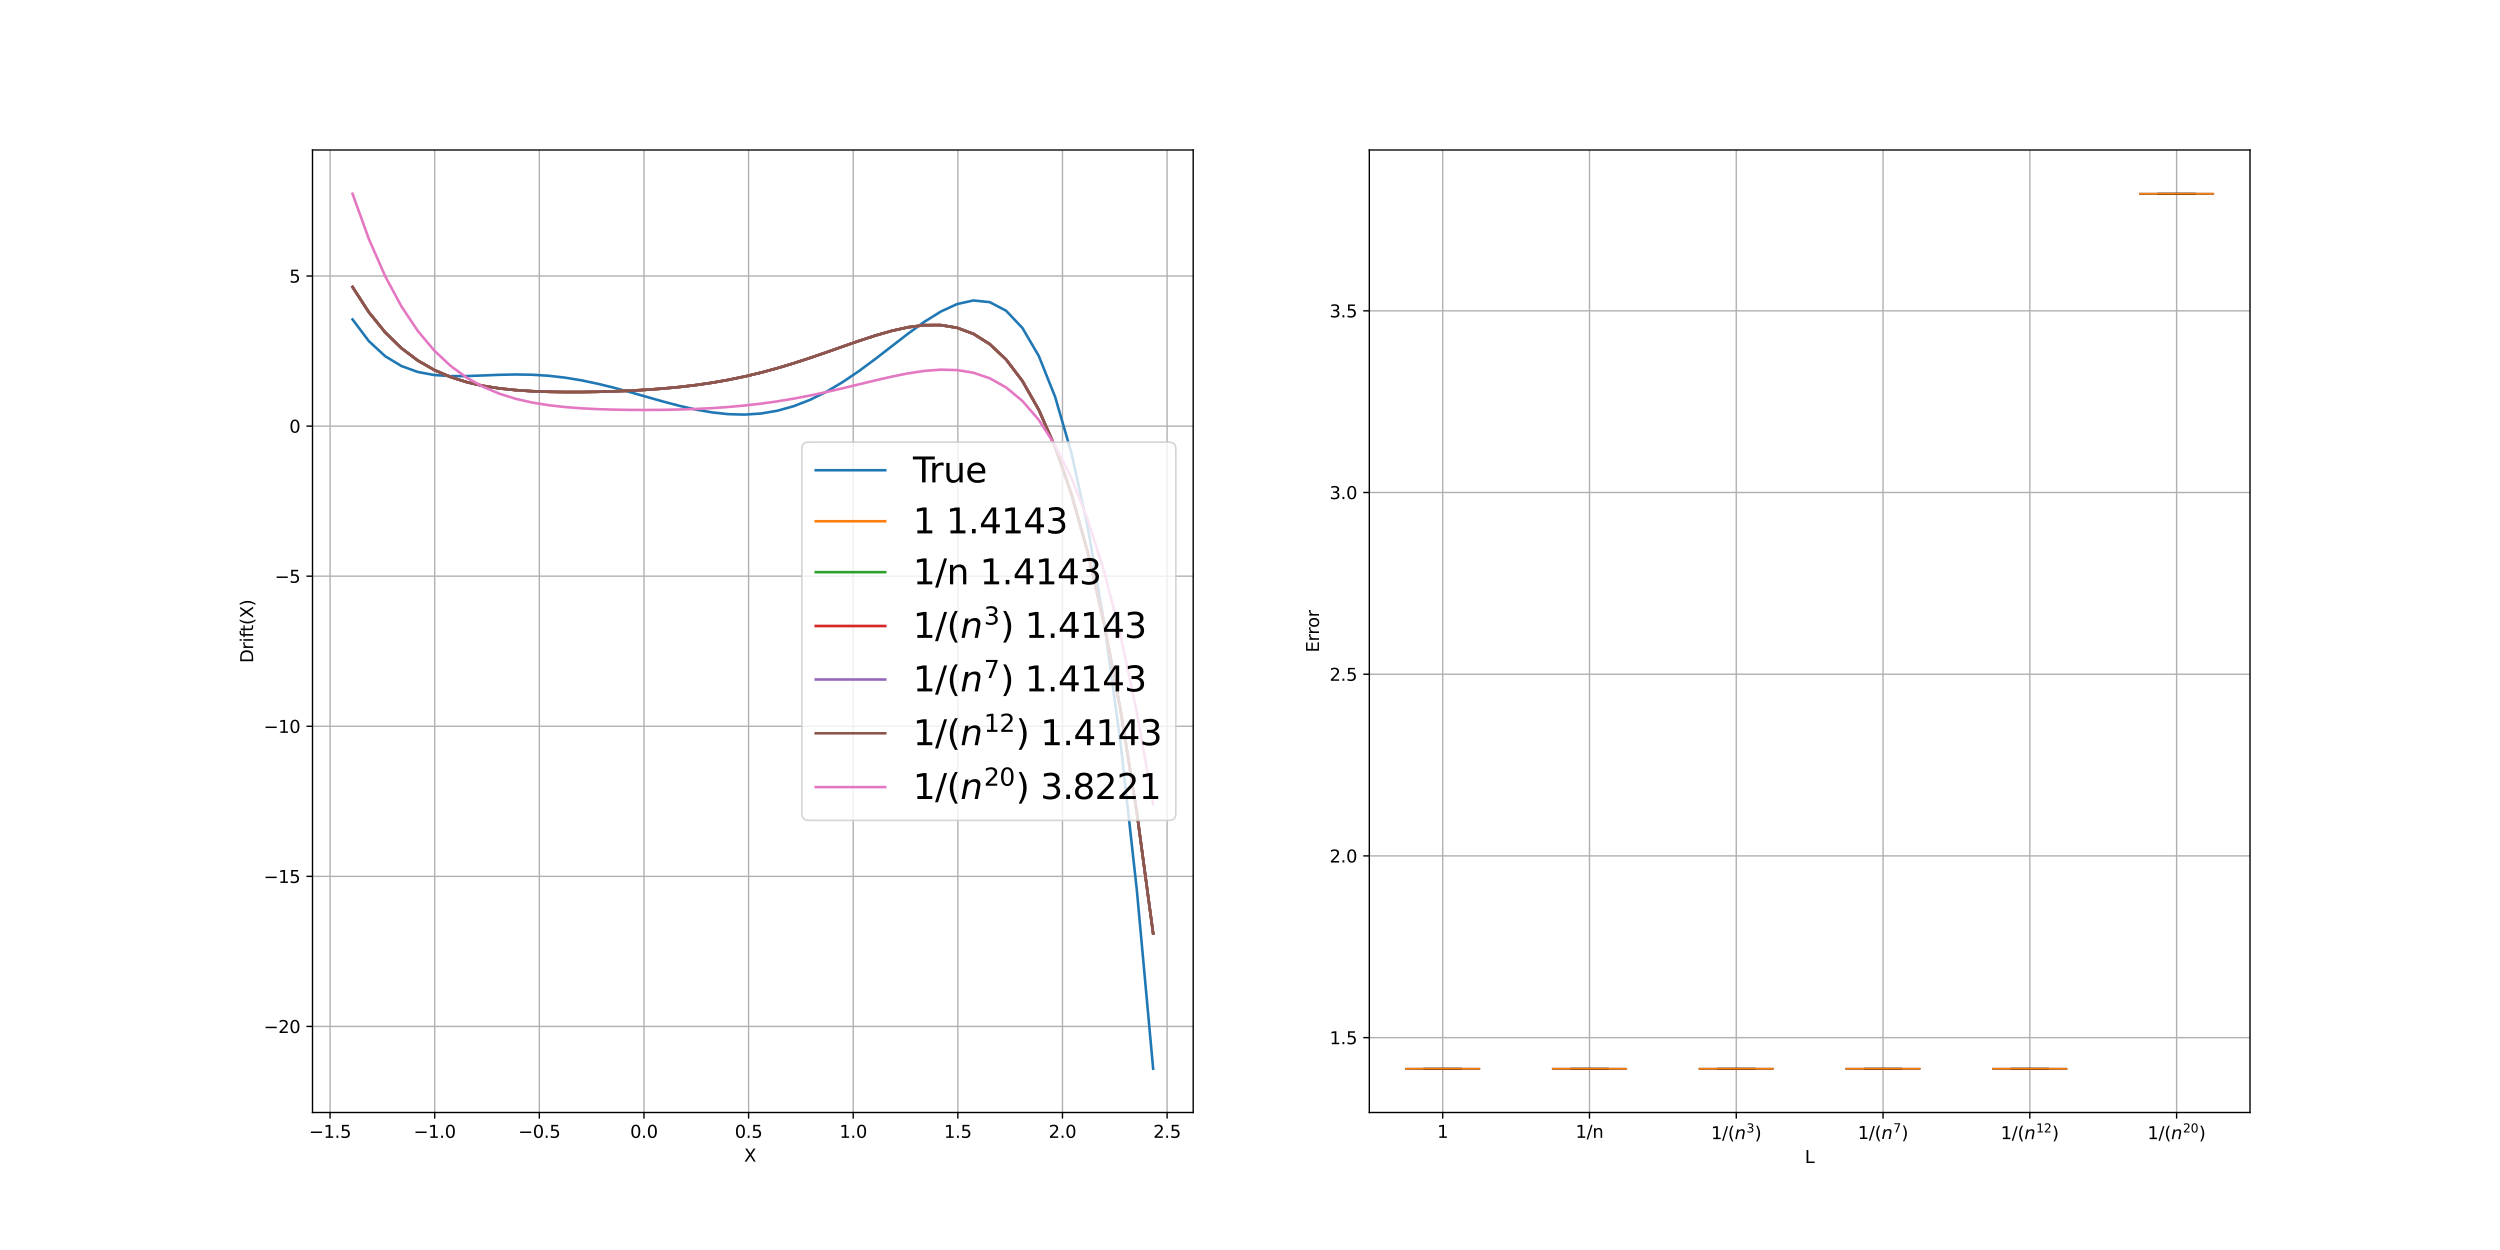 <?xml version="1.0" encoding="utf-8" standalone="no"?>
<!DOCTYPE svg PUBLIC "-//W3C//DTD SVG 1.1//EN"
  "http://www.w3.org/Graphics/SVG/1.1/DTD/svg11.dtd">
<svg xmlns:xlink="http://www.w3.org/1999/xlink" width="1440pt" height="720pt" viewBox="0 0 1440 720" xmlns="http://www.w3.org/2000/svg" version="1.1">
 <defs>
  <style type="text/css">*{stroke-linejoin: round; stroke-linecap: butt}</style>
 </defs>
 <g id="figure_1">
  <g id="patch_1">
   <path d="M 0 720 
L 1440 720 
L 1440 0 
L 0 0 
z
" style="fill: #ffffff"/>
  </g>
  <g id="axes_1">
   <g id="patch_2">
    <path d="M 180 640.8 
L 687.273 640.8 
L 687.273 86.4 
L 180 86.4 
z
" style="fill: #ffffff"/>
   </g>
   <g id="matplotlib.axis_1">
    <g id="xtick_1">
     <g id="line2d_1">
      <path d="M 190.126 640.8 
L 190.126 86.4 
" clip-path="url(#p43eac6dbaa)" style="fill: none; stroke: #b0b0b0; stroke-width: 0.8; stroke-linecap: square"/>
     </g>
     <g id="line2d_2">
      <defs>
       <path id="mcfb5bc1c65" d="M 0 0 
L 0 3.5 
" style="stroke: #000000; stroke-width: 0.8"/>
      </defs>
      <g>
       <use xlink:href="#mcfb5bc1c65" x="190.126" y="640.8" style="stroke: #000000; stroke-width: 0.8"/>
      </g>
     </g>
     <g id="text_1">
      <!-- −1.5 -->
      <g transform="translate(177.985 655.398)scale(0.1 -0.1)">
       <defs>
        <path id="DejaVuSans-2212" d="M 678 2272 
L 4684 2272 
L 4684 1741 
L 678 1741 
L 678 2272 
z
" transform="scale(0.016)"/>
        <path id="DejaVuSans-31" d="M 794 531 
L 1825 531 
L 1825 4091 
L 703 3866 
L 703 4441 
L 1819 4666 
L 2450 4666 
L 2450 531 
L 3481 531 
L 3481 0 
L 794 0 
L 794 531 
z
" transform="scale(0.016)"/>
        <path id="DejaVuSans-2e" d="M 684 794 
L 1344 794 
L 1344 0 
L 684 0 
L 684 794 
z
" transform="scale(0.016)"/>
        <path id="DejaVuSans-35" d="M 691 4666 
L 3169 4666 
L 3169 4134 
L 1269 4134 
L 1269 2991 
Q 1406 3038 1543 3061 
Q 1681 3084 1819 3084 
Q 2600 3084 3056 2656 
Q 3513 2228 3513 1497 
Q 3513 744 3044 326 
Q 2575 -91 1722 -91 
Q 1428 -91 1123 -41 
Q 819 9 494 109 
L 494 744 
Q 775 591 1075 516 
Q 1375 441 1709 441 
Q 2250 441 2565 725 
Q 2881 1009 2881 1497 
Q 2881 1984 2565 2268 
Q 2250 2553 1709 2553 
Q 1456 2553 1204 2497 
Q 953 2441 691 2322 
L 691 4666 
z
" transform="scale(0.016)"/>
       </defs>
       <use xlink:href="#DejaVuSans-2212"/>
       <use xlink:href="#DejaVuSans-31" x="83.789"/>
       <use xlink:href="#DejaVuSans-2e" x="147.412"/>
       <use xlink:href="#DejaVuSans-35" x="179.199"/>
      </g>
     </g>
    </g>
    <g id="xtick_2">
     <g id="line2d_3">
      <path d="M 250.392 640.8 
L 250.392 86.4 
" clip-path="url(#p43eac6dbaa)" style="fill: none; stroke: #b0b0b0; stroke-width: 0.8; stroke-linecap: square"/>
     </g>
     <g id="line2d_4">
      <g>
       <use xlink:href="#mcfb5bc1c65" x="250.392" y="640.8" style="stroke: #000000; stroke-width: 0.8"/>
      </g>
     </g>
     <g id="text_2">
      <!-- −1.0 -->
      <g transform="translate(238.251 655.398)scale(0.1 -0.1)">
       <defs>
        <path id="DejaVuSans-30" d="M 2034 4250 
Q 1547 4250 1301 3770 
Q 1056 3291 1056 2328 
Q 1056 1369 1301 889 
Q 1547 409 2034 409 
Q 2525 409 2770 889 
Q 3016 1369 3016 2328 
Q 3016 3291 2770 3770 
Q 2525 4250 2034 4250 
z
M 2034 4750 
Q 2819 4750 3233 4129 
Q 3647 3509 3647 2328 
Q 3647 1150 3233 529 
Q 2819 -91 2034 -91 
Q 1250 -91 836 529 
Q 422 1150 422 2328 
Q 422 3509 836 4129 
Q 1250 4750 2034 4750 
z
" transform="scale(0.016)"/>
       </defs>
       <use xlink:href="#DejaVuSans-2212"/>
       <use xlink:href="#DejaVuSans-31" x="83.789"/>
       <use xlink:href="#DejaVuSans-2e" x="147.412"/>
       <use xlink:href="#DejaVuSans-30" x="179.199"/>
      </g>
     </g>
    </g>
    <g id="xtick_3">
     <g id="line2d_5">
      <path d="M 310.658 640.8 
L 310.658 86.4 
" clip-path="url(#p43eac6dbaa)" style="fill: none; stroke: #b0b0b0; stroke-width: 0.8; stroke-linecap: square"/>
     </g>
     <g id="line2d_6">
      <g>
       <use xlink:href="#mcfb5bc1c65" x="310.658" y="640.8" style="stroke: #000000; stroke-width: 0.8"/>
      </g>
     </g>
     <g id="text_3">
      <!-- −0.5 -->
      <g transform="translate(298.517 655.398)scale(0.1 -0.1)">
       <use xlink:href="#DejaVuSans-2212"/>
       <use xlink:href="#DejaVuSans-30" x="83.789"/>
       <use xlink:href="#DejaVuSans-2e" x="147.412"/>
       <use xlink:href="#DejaVuSans-35" x="179.199"/>
      </g>
     </g>
    </g>
    <g id="xtick_4">
     <g id="line2d_7">
      <path d="M 370.924 640.8 
L 370.924 86.4 
" clip-path="url(#p43eac6dbaa)" style="fill: none; stroke: #b0b0b0; stroke-width: 0.8; stroke-linecap: square"/>
     </g>
     <g id="line2d_8">
      <g>
       <use xlink:href="#mcfb5bc1c65" x="370.924" y="640.8" style="stroke: #000000; stroke-width: 0.8"/>
      </g>
     </g>
     <g id="text_4">
      <!-- 0.0 -->
      <g transform="translate(362.972 655.398)scale(0.1 -0.1)">
       <use xlink:href="#DejaVuSans-30"/>
       <use xlink:href="#DejaVuSans-2e" x="63.623"/>
       <use xlink:href="#DejaVuSans-30" x="95.41"/>
      </g>
     </g>
    </g>
    <g id="xtick_5">
     <g id="line2d_9">
      <path d="M 431.19 640.8 
L 431.19 86.4 
" clip-path="url(#p43eac6dbaa)" style="fill: none; stroke: #b0b0b0; stroke-width: 0.8; stroke-linecap: square"/>
     </g>
     <g id="line2d_10">
      <g>
       <use xlink:href="#mcfb5bc1c65" x="431.19" y="640.8" style="stroke: #000000; stroke-width: 0.8"/>
      </g>
     </g>
     <g id="text_5">
      <!-- 0.5 -->
      <g transform="translate(423.238 655.398)scale(0.1 -0.1)">
       <use xlink:href="#DejaVuSans-30"/>
       <use xlink:href="#DejaVuSans-2e" x="63.623"/>
       <use xlink:href="#DejaVuSans-35" x="95.41"/>
      </g>
     </g>
    </g>
    <g id="xtick_6">
     <g id="line2d_11">
      <path d="M 491.456 640.8 
L 491.456 86.4 
" clip-path="url(#p43eac6dbaa)" style="fill: none; stroke: #b0b0b0; stroke-width: 0.8; stroke-linecap: square"/>
     </g>
     <g id="line2d_12">
      <g>
       <use xlink:href="#mcfb5bc1c65" x="491.456" y="640.8" style="stroke: #000000; stroke-width: 0.8"/>
      </g>
     </g>
     <g id="text_6">
      <!-- 1.0 -->
      <g transform="translate(483.504 655.398)scale(0.1 -0.1)">
       <use xlink:href="#DejaVuSans-31"/>
       <use xlink:href="#DejaVuSans-2e" x="63.623"/>
       <use xlink:href="#DejaVuSans-30" x="95.41"/>
      </g>
     </g>
    </g>
    <g id="xtick_7">
     <g id="line2d_13">
      <path d="M 551.722 640.8 
L 551.722 86.4 
" clip-path="url(#p43eac6dbaa)" style="fill: none; stroke: #b0b0b0; stroke-width: 0.8; stroke-linecap: square"/>
     </g>
     <g id="line2d_14">
      <g>
       <use xlink:href="#mcfb5bc1c65" x="551.722" y="640.8" style="stroke: #000000; stroke-width: 0.8"/>
      </g>
     </g>
     <g id="text_7">
      <!-- 1.5 -->
      <g transform="translate(543.77 655.398)scale(0.1 -0.1)">
       <use xlink:href="#DejaVuSans-31"/>
       <use xlink:href="#DejaVuSans-2e" x="63.623"/>
       <use xlink:href="#DejaVuSans-35" x="95.41"/>
      </g>
     </g>
    </g>
    <g id="xtick_8">
     <g id="line2d_15">
      <path d="M 611.987 640.8 
L 611.987 86.4 
" clip-path="url(#p43eac6dbaa)" style="fill: none; stroke: #b0b0b0; stroke-width: 0.8; stroke-linecap: square"/>
     </g>
     <g id="line2d_16">
      <g>
       <use xlink:href="#mcfb5bc1c65" x="611.987" y="640.8" style="stroke: #000000; stroke-width: 0.8"/>
      </g>
     </g>
     <g id="text_8">
      <!-- 2.0 -->
      <g transform="translate(604.036 655.398)scale(0.1 -0.1)">
       <defs>
        <path id="DejaVuSans-32" d="M 1228 531 
L 3431 531 
L 3431 0 
L 469 0 
L 469 531 
Q 828 903 1448 1529 
Q 2069 2156 2228 2338 
Q 2531 2678 2651 2914 
Q 2772 3150 2772 3378 
Q 2772 3750 2511 3984 
Q 2250 4219 1831 4219 
Q 1534 4219 1204 4116 
Q 875 4013 500 3803 
L 500 4441 
Q 881 4594 1212 4672 
Q 1544 4750 1819 4750 
Q 2544 4750 2975 4387 
Q 3406 4025 3406 3419 
Q 3406 3131 3298 2873 
Q 3191 2616 2906 2266 
Q 2828 2175 2409 1742 
Q 1991 1309 1228 531 
z
" transform="scale(0.016)"/>
       </defs>
       <use xlink:href="#DejaVuSans-32"/>
       <use xlink:href="#DejaVuSans-2e" x="63.623"/>
       <use xlink:href="#DejaVuSans-30" x="95.41"/>
      </g>
     </g>
    </g>
    <g id="xtick_9">
     <g id="line2d_17">
      <path d="M 672.253 640.8 
L 672.253 86.4 
" clip-path="url(#p43eac6dbaa)" style="fill: none; stroke: #b0b0b0; stroke-width: 0.8; stroke-linecap: square"/>
     </g>
     <g id="line2d_18">
      <g>
       <use xlink:href="#mcfb5bc1c65" x="672.253" y="640.8" style="stroke: #000000; stroke-width: 0.8"/>
      </g>
     </g>
     <g id="text_9">
      <!-- 2.5 -->
      <g transform="translate(664.302 655.398)scale(0.1 -0.1)">
       <use xlink:href="#DejaVuSans-32"/>
       <use xlink:href="#DejaVuSans-2e" x="63.623"/>
       <use xlink:href="#DejaVuSans-35" x="95.41"/>
      </g>
     </g>
    </g>
    <g id="text_10">
     <!-- X  -->
     <g transform="translate(428.622 669.077)scale(0.1 -0.1)">
      <defs>
       <path id="DejaVuSans-58" d="M 403 4666 
L 1081 4666 
L 2241 2931 
L 3406 4666 
L 4084 4666 
L 2584 2425 
L 4184 0 
L 3506 0 
L 2194 1984 
L 872 0 
L 191 0 
L 1856 2491 
L 403 4666 
z
" transform="scale(0.016)"/>
       <path id="DejaVuSans-20" transform="scale(0.016)"/>
      </defs>
      <use xlink:href="#DejaVuSans-58"/>
      <use xlink:href="#DejaVuSans-20" x="68.506"/>
     </g>
    </g>
   </g>
   <g id="matplotlib.axis_2">
    <g id="ytick_1">
     <g id="line2d_19">
      <path d="M 180 591.217 
L 687.273 591.217 
" clip-path="url(#p43eac6dbaa)" style="fill: none; stroke: #b0b0b0; stroke-width: 0.8; stroke-linecap: square"/>
     </g>
     <g id="line2d_20">
      <defs>
       <path id="m52ac5fd176" d="M 0 0 
L -3.5 0 
" style="stroke: #000000; stroke-width: 0.8"/>
      </defs>
      <g>
       <use xlink:href="#m52ac5fd176" x="180" y="591.217" style="stroke: #000000; stroke-width: 0.8"/>
      </g>
     </g>
     <g id="text_11">
      <!-- −20 -->
      <g transform="translate(151.895 595.016)scale(0.1 -0.1)">
       <use xlink:href="#DejaVuSans-2212"/>
       <use xlink:href="#DejaVuSans-32" x="83.789"/>
       <use xlink:href="#DejaVuSans-30" x="147.412"/>
      </g>
     </g>
    </g>
    <g id="ytick_2">
     <g id="line2d_21">
      <path d="M 180 504.774 
L 687.273 504.774 
" clip-path="url(#p43eac6dbaa)" style="fill: none; stroke: #b0b0b0; stroke-width: 0.8; stroke-linecap: square"/>
     </g>
     <g id="line2d_22">
      <g>
       <use xlink:href="#m52ac5fd176" x="180" y="504.774" style="stroke: #000000; stroke-width: 0.8"/>
      </g>
     </g>
     <g id="text_12">
      <!-- −15 -->
      <g transform="translate(151.895 508.573)scale(0.1 -0.1)">
       <use xlink:href="#DejaVuSans-2212"/>
       <use xlink:href="#DejaVuSans-31" x="83.789"/>
       <use xlink:href="#DejaVuSans-35" x="147.412"/>
      </g>
     </g>
    </g>
    <g id="ytick_3">
     <g id="line2d_23">
      <path d="M 180 418.33 
L 687.273 418.33 
" clip-path="url(#p43eac6dbaa)" style="fill: none; stroke: #b0b0b0; stroke-width: 0.8; stroke-linecap: square"/>
     </g>
     <g id="line2d_24">
      <g>
       <use xlink:href="#m52ac5fd176" x="180" y="418.33" style="stroke: #000000; stroke-width: 0.8"/>
      </g>
     </g>
     <g id="text_13">
      <!-- −10 -->
      <g transform="translate(151.895 422.129)scale(0.1 -0.1)">
       <use xlink:href="#DejaVuSans-2212"/>
       <use xlink:href="#DejaVuSans-31" x="83.789"/>
       <use xlink:href="#DejaVuSans-30" x="147.412"/>
      </g>
     </g>
    </g>
    <g id="ytick_4">
     <g id="line2d_25">
      <path d="M 180 331.887 
L 687.273 331.887 
" clip-path="url(#p43eac6dbaa)" style="fill: none; stroke: #b0b0b0; stroke-width: 0.8; stroke-linecap: square"/>
     </g>
     <g id="line2d_26">
      <g>
       <use xlink:href="#m52ac5fd176" x="180" y="331.887" style="stroke: #000000; stroke-width: 0.8"/>
      </g>
     </g>
     <g id="text_14">
      <!-- −5 -->
      <g transform="translate(158.258 335.686)scale(0.1 -0.1)">
       <use xlink:href="#DejaVuSans-2212"/>
       <use xlink:href="#DejaVuSans-35" x="83.789"/>
      </g>
     </g>
    </g>
    <g id="ytick_5">
     <g id="line2d_27">
      <path d="M 180 245.443 
L 687.273 245.443 
" clip-path="url(#p43eac6dbaa)" style="fill: none; stroke: #b0b0b0; stroke-width: 0.8; stroke-linecap: square"/>
     </g>
     <g id="line2d_28">
      <g>
       <use xlink:href="#m52ac5fd176" x="180" y="245.443" style="stroke: #000000; stroke-width: 0.8"/>
      </g>
     </g>
     <g id="text_15">
      <!-- 0 -->
      <g transform="translate(166.637 249.242)scale(0.1 -0.1)">
       <use xlink:href="#DejaVuSans-30"/>
      </g>
     </g>
    </g>
    <g id="ytick_6">
     <g id="line2d_29">
      <path d="M 180 158.999 
L 687.273 158.999 
" clip-path="url(#p43eac6dbaa)" style="fill: none; stroke: #b0b0b0; stroke-width: 0.8; stroke-linecap: square"/>
     </g>
     <g id="line2d_30">
      <g>
       <use xlink:href="#m52ac5fd176" x="180" y="158.999" style="stroke: #000000; stroke-width: 0.8"/>
      </g>
     </g>
     <g id="text_16">
      <!-- 5 -->
      <g transform="translate(166.637 162.799)scale(0.1 -0.1)">
       <use xlink:href="#DejaVuSans-35"/>
      </g>
     </g>
    </g>
    <g id="text_17">
     <!-- Drift(X) -->
     <g transform="translate(145.816 381.854)rotate(-90)scale(0.1 -0.1)">
      <defs>
       <path id="DejaVuSans-44" d="M 1259 4147 
L 1259 519 
L 2022 519 
Q 2988 519 3436 956 
Q 3884 1394 3884 2338 
Q 3884 3275 3436 3711 
Q 2988 4147 2022 4147 
L 1259 4147 
z
M 628 4666 
L 1925 4666 
Q 3281 4666 3915 4102 
Q 4550 3538 4550 2338 
Q 4550 1131 3912 565 
Q 3275 0 1925 0 
L 628 0 
L 628 4666 
z
" transform="scale(0.016)"/>
       <path id="DejaVuSans-72" d="M 2631 2963 
Q 2534 3019 2420 3045 
Q 2306 3072 2169 3072 
Q 1681 3072 1420 2755 
Q 1159 2438 1159 1844 
L 1159 0 
L 581 0 
L 581 3500 
L 1159 3500 
L 1159 2956 
Q 1341 3275 1631 3429 
Q 1922 3584 2338 3584 
Q 2397 3584 2469 3576 
Q 2541 3569 2628 3553 
L 2631 2963 
z
" transform="scale(0.016)"/>
       <path id="DejaVuSans-69" d="M 603 3500 
L 1178 3500 
L 1178 0 
L 603 0 
L 603 3500 
z
M 603 4863 
L 1178 4863 
L 1178 4134 
L 603 4134 
L 603 4863 
z
" transform="scale(0.016)"/>
       <path id="DejaVuSans-66" d="M 2375 4863 
L 2375 4384 
L 1825 4384 
Q 1516 4384 1395 4259 
Q 1275 4134 1275 3809 
L 1275 3500 
L 2222 3500 
L 2222 3053 
L 1275 3053 
L 1275 0 
L 697 0 
L 697 3053 
L 147 3053 
L 147 3500 
L 697 3500 
L 697 3744 
Q 697 4328 969 4595 
Q 1241 4863 1831 4863 
L 2375 4863 
z
" transform="scale(0.016)"/>
       <path id="DejaVuSans-74" d="M 1172 4494 
L 1172 3500 
L 2356 3500 
L 2356 3053 
L 1172 3053 
L 1172 1153 
Q 1172 725 1289 603 
Q 1406 481 1766 481 
L 2356 481 
L 2356 0 
L 1766 0 
Q 1100 0 847 248 
Q 594 497 594 1153 
L 594 3053 
L 172 3053 
L 172 3500 
L 594 3500 
L 594 4494 
L 1172 4494 
z
" transform="scale(0.016)"/>
       <path id="DejaVuSans-28" d="M 1984 4856 
Q 1566 4138 1362 3434 
Q 1159 2731 1159 2009 
Q 1159 1288 1364 580 
Q 1569 -128 1984 -844 
L 1484 -844 
Q 1016 -109 783 600 
Q 550 1309 550 2009 
Q 550 2706 781 3412 
Q 1013 4119 1484 4856 
L 1984 4856 
z
" transform="scale(0.016)"/>
       <path id="DejaVuSans-29" d="M 513 4856 
L 1013 4856 
Q 1481 4119 1714 3412 
Q 1947 2706 1947 2009 
Q 1947 1309 1714 600 
Q 1481 -109 1013 -844 
L 513 -844 
Q 928 -128 1133 580 
Q 1338 1288 1338 2009 
Q 1338 2731 1133 3434 
Q 928 4138 513 4856 
z
" transform="scale(0.016)"/>
      </defs>
      <use xlink:href="#DejaVuSans-44"/>
      <use xlink:href="#DejaVuSans-72" x="77.002"/>
      <use xlink:href="#DejaVuSans-69" x="118.115"/>
      <use xlink:href="#DejaVuSans-66" x="145.898"/>
      <use xlink:href="#DejaVuSans-74" x="179.354"/>
      <use xlink:href="#DejaVuSans-28" x="218.562"/>
      <use xlink:href="#DejaVuSans-58" x="257.576"/>
      <use xlink:href="#DejaVuSans-29" x="326.082"/>
     </g>
    </g>
   </g>
   <g id="line2d_31">
    <path d="M 203.058 183.989 
L 212.469 196.505 
L 221.881 205.186 
L 231.292 210.865 
L 240.703 214.267 
L 250.115 216.02 
L 259.526 216.655 
L 268.937 216.615 
L 278.349 216.264 
L 287.76 215.887 
L 297.172 215.7 
L 306.583 215.854 
L 315.994 216.444 
L 325.406 217.511 
L 334.817 219.051 
L 344.228 221.021 
L 353.64 223.343 
L 363.051 225.91 
L 372.462 228.596 
L 381.874 231.256 
L 391.285 233.738 
L 400.697 235.884 
L 410.108 237.541 
L 419.519 238.56 
L 428.931 238.811 
L 438.342 238.18 
L 447.753 236.583 
L 457.165 233.966 
L 466.576 230.314 
L 475.988 225.657 
L 485.399 220.074 
L 494.81 213.701 
L 504.222 206.738 
L 513.633 199.451 
L 523.044 192.183 
L 532.456 185.354 
L 541.867 179.475 
L 551.278 175.146 
L 560.69 173.067 
L 570.101 174.042 
L 579.513 178.987 
L 588.924 188.932 
L 598.335 205.034 
L 607.747 228.574 
L 617.158 260.97 
L 626.569 303.78 
L 635.981 358.711 
L 645.392 427.619 
L 654.804 512.521 
L 664.215 615.6 
" clip-path="url(#p43eac6dbaa)" style="fill: none; stroke: #1f77b4; stroke-width: 1.5; stroke-linecap: square"/>
   </g>
   <g id="line2d_32">
    <path d="M 203.058 165.304 
L 212.469 179.853 
L 221.881 191.459 
L 231.292 200.598 
L 240.703 207.689 
L 250.115 213.102 
L 259.526 217.158 
L 268.937 220.133 
L 278.349 222.26 
L 287.76 223.735 
L 297.172 224.716 
L 306.583 225.329 
L 315.994 225.673 
L 325.406 225.815 
L 334.817 225.803 
L 344.228 225.664 
L 353.64 225.405 
L 363.051 225.022 
L 372.462 224.499 
L 381.874 223.81 
L 391.285 222.927 
L 400.697 221.818 
L 410.108 220.454 
L 419.519 218.808 
L 428.931 216.864 
L 438.342 214.612 
L 447.753 212.06 
L 457.165 209.23 
L 466.576 206.164 
L 475.988 202.929 
L 485.399 199.615 
L 494.81 196.344 
L 504.222 193.267 
L 513.633 190.574 
L 523.044 188.49 
L 532.456 187.284 
L 541.867 187.267 
L 551.278 188.8 
L 560.69 192.294 
L 570.101 198.213 
L 579.513 207.079 
L 588.924 219.474 
L 598.335 236.042 
L 607.747 257.493 
L 617.158 284.609 
L 626.569 318.242 
L 635.981 359.319 
L 645.392 408.848 
L 654.804 467.916 
L 664.215 537.696 
" clip-path="url(#p43eac6dbaa)" style="fill: none; stroke: #ff7f0e; stroke-width: 1.5; stroke-linecap: square"/>
   </g>
   <g id="line2d_33">
    <path d="M 203.058 165.304 
L 212.469 179.853 
L 221.881 191.459 
L 231.292 200.598 
L 240.703 207.689 
L 250.115 213.102 
L 259.526 217.158 
L 268.937 220.133 
L 278.349 222.26 
L 287.76 223.735 
L 297.172 224.716 
L 306.583 225.329 
L 315.994 225.673 
L 325.406 225.815 
L 334.817 225.803 
L 344.228 225.664 
L 353.64 225.405 
L 363.051 225.022 
L 372.462 224.499 
L 381.874 223.81 
L 391.285 222.927 
L 400.697 221.818 
L 410.108 220.454 
L 419.519 218.808 
L 428.931 216.864 
L 438.342 214.612 
L 447.753 212.06 
L 457.165 209.23 
L 466.576 206.164 
L 475.988 202.929 
L 485.399 199.615 
L 494.81 196.344 
L 504.222 193.267 
L 513.633 190.574 
L 523.044 188.49 
L 532.456 187.284 
L 541.867 187.267 
L 551.278 188.8 
L 560.69 192.294 
L 570.101 198.213 
L 579.513 207.079 
L 588.924 219.474 
L 598.335 236.042 
L 607.747 257.493 
L 617.158 284.609 
L 626.569 318.242 
L 635.981 359.319 
L 645.392 408.848 
L 654.804 467.916 
L 664.215 537.696 
" clip-path="url(#p43eac6dbaa)" style="fill: none; stroke: #2ca02c; stroke-width: 1.5; stroke-linecap: square"/>
   </g>
   <g id="line2d_34">
    <path d="M 203.058 165.304 
L 212.469 179.853 
L 221.881 191.459 
L 231.292 200.598 
L 240.703 207.689 
L 250.115 213.102 
L 259.526 217.158 
L 268.937 220.133 
L 278.349 222.26 
L 287.76 223.735 
L 297.172 224.716 
L 306.583 225.329 
L 315.994 225.673 
L 325.406 225.815 
L 334.817 225.803 
L 344.228 225.664 
L 353.64 225.405 
L 363.051 225.022 
L 372.462 224.499 
L 381.874 223.81 
L 391.285 222.927 
L 400.697 221.818 
L 410.108 220.454 
L 419.519 218.808 
L 428.931 216.864 
L 438.342 214.612 
L 447.753 212.06 
L 457.165 209.23 
L 466.576 206.164 
L 475.988 202.929 
L 485.399 199.615 
L 494.81 196.344 
L 504.222 193.267 
L 513.633 190.574 
L 523.044 188.49 
L 532.456 187.284 
L 541.867 187.267 
L 551.278 188.8 
L 560.69 192.294 
L 570.101 198.213 
L 579.513 207.079 
L 588.924 219.474 
L 598.335 236.042 
L 607.747 257.493 
L 617.158 284.609 
L 626.569 318.242 
L 635.981 359.319 
L 645.392 408.848 
L 654.804 467.916 
L 664.215 537.696 
" clip-path="url(#p43eac6dbaa)" style="fill: none; stroke: #d62728; stroke-width: 1.5; stroke-linecap: square"/>
   </g>
   <g id="line2d_35">
    <path d="M 203.058 165.304 
L 212.469 179.853 
L 221.881 191.459 
L 231.292 200.598 
L 240.703 207.689 
L 250.115 213.102 
L 259.526 217.158 
L 268.937 220.133 
L 278.349 222.26 
L 287.76 223.735 
L 297.172 224.716 
L 306.583 225.329 
L 315.994 225.673 
L 325.406 225.815 
L 334.817 225.803 
L 344.228 225.664 
L 353.64 225.405 
L 363.051 225.022 
L 372.462 224.499 
L 381.874 223.81 
L 391.285 222.927 
L 400.697 221.818 
L 410.108 220.454 
L 419.519 218.808 
L 428.931 216.864 
L 438.342 214.612 
L 447.753 212.06 
L 457.165 209.23 
L 466.576 206.164 
L 475.988 202.929 
L 485.399 199.615 
L 494.81 196.344 
L 504.222 193.267 
L 513.633 190.574 
L 523.044 188.49 
L 532.456 187.284 
L 541.867 187.267 
L 551.278 188.8 
L 560.69 192.294 
L 570.101 198.213 
L 579.513 207.079 
L 588.924 219.474 
L 598.335 236.042 
L 607.747 257.493 
L 617.158 284.609 
L 626.569 318.242 
L 635.981 359.319 
L 645.392 408.848 
L 654.804 467.916 
L 664.215 537.696 
" clip-path="url(#p43eac6dbaa)" style="fill: none; stroke: #9467bd; stroke-width: 1.5; stroke-linecap: square"/>
   </g>
   <g id="line2d_36">
    <path d="M 203.058 165.304 
L 212.469 179.853 
L 221.881 191.459 
L 231.292 200.598 
L 240.703 207.689 
L 250.115 213.102 
L 259.526 217.158 
L 268.937 220.133 
L 278.349 222.26 
L 287.76 223.735 
L 297.172 224.716 
L 306.583 225.33 
L 315.994 225.673 
L 325.406 225.815 
L 334.817 225.803 
L 344.228 225.664 
L 353.64 225.405 
L 363.051 225.022 
L 372.462 224.499 
L 381.874 223.81 
L 391.285 222.927 
L 400.697 221.818 
L 410.108 220.454 
L 419.519 218.808 
L 428.931 216.864 
L 438.342 214.612 
L 447.753 212.06 
L 457.165 209.23 
L 466.576 206.164 
L 475.988 202.929 
L 485.399 199.615 
L 494.81 196.344 
L 504.222 193.267 
L 513.633 190.574 
L 523.044 188.49 
L 532.456 187.284 
L 541.867 187.267 
L 551.278 188.8 
L 560.69 192.294 
L 570.101 198.213 
L 579.513 207.079 
L 588.924 219.474 
L 598.335 236.042 
L 607.747 257.493 
L 617.158 284.609 
L 626.569 318.242 
L 635.981 359.319 
L 645.392 408.848 
L 654.804 467.916 
L 664.215 537.697 
" clip-path="url(#p43eac6dbaa)" style="fill: none; stroke: #8c564b; stroke-width: 1.5; stroke-linecap: square"/>
   </g>
   <g id="line2d_37">
    <path d="M 203.058 111.6 
L 212.469 137.679 
L 221.881 159.126 
L 231.292 176.596 
L 240.703 190.678 
L 250.115 201.903 
L 259.526 210.739 
L 268.937 217.602 
L 278.349 222.856 
L 287.76 226.813 
L 297.172 229.744 
L 306.583 231.876 
L 315.994 233.397 
L 325.406 234.459 
L 334.817 235.182 
L 344.228 235.657 
L 353.64 235.95 
L 363.051 236.102 
L 372.462 236.138 
L 381.874 236.064 
L 391.285 235.875 
L 400.697 235.554 
L 410.108 235.08 
L 419.519 234.428 
L 428.931 233.574 
L 438.342 232.496 
L 447.753 231.179 
L 457.165 229.619 
L 466.576 227.823 
L 475.988 225.818 
L 485.399 223.646 
L 494.81 221.376 
L 504.222 219.101 
L 513.633 216.944 
L 523.044 215.061 
L 532.456 213.642 
L 541.867 212.919 
L 551.278 213.166 
L 560.69 214.699 
L 570.101 217.888 
L 579.513 223.152 
L 588.924 230.967 
L 598.335 241.867 
L 607.747 256.447 
L 617.158 275.368 
L 626.569 299.361 
L 635.981 329.227 
L 645.392 365.841 
L 654.804 410.159 
L 664.215 463.216 
" clip-path="url(#p43eac6dbaa)" style="fill: none; stroke: #e377c2; stroke-width: 1.5; stroke-linecap: square"/>
   </g>
   <g id="patch_3">
    <path d="M 180 640.8 
L 180 86.4 
" style="fill: none; stroke: #000000; stroke-width: 0.8; stroke-linejoin: miter; stroke-linecap: square"/>
   </g>
   <g id="patch_4">
    <path d="M 687.273 640.8 
L 687.273 86.4 
" style="fill: none; stroke: #000000; stroke-width: 0.8; stroke-linejoin: miter; stroke-linecap: square"/>
   </g>
   <g id="patch_5">
    <path d="M 180 640.8 
L 687.273 640.8 
" style="fill: none; stroke: #000000; stroke-width: 0.8; stroke-linejoin: miter; stroke-linecap: square"/>
   </g>
   <g id="patch_6">
    <path d="M 180 86.4 
L 687.273 86.4 
" style="fill: none; stroke: #000000; stroke-width: 0.8; stroke-linejoin: miter; stroke-linecap: square"/>
   </g>
   <g id="legend_1">
    <g id="patch_7">
     <path d="M 465.873 472.534 
L 673.273 472.534 
Q 677.273 472.534 677.273 468.534 
L 677.273 258.666 
Q 677.273 254.666 673.273 254.666 
L 465.873 254.666 
Q 461.873 254.666 461.873 258.666 
L 461.873 468.534 
Q 461.873 472.534 465.873 472.534 
z
" style="fill: #ffffff; opacity: 0.8; stroke: #cccccc; stroke-linejoin: miter"/>
    </g>
    <g id="line2d_38">
     <path d="M 469.873 270.863 
L 489.873 270.863 
L 509.873 270.863 
" style="fill: none; stroke: #1f77b4; stroke-width: 1.5; stroke-linecap: square"/>
    </g>
    <g id="text_18">
     <!-- True -->
     <g transform="translate(525.873 277.863)scale(0.2 -0.2)">
      <defs>
       <path id="DejaVuSans-54" d="M -19 4666 
L 3928 4666 
L 3928 4134 
L 2272 4134 
L 2272 0 
L 1638 0 
L 1638 4134 
L -19 4134 
L -19 4666 
z
" transform="scale(0.016)"/>
       <path id="DejaVuSans-75" d="M 544 1381 
L 544 3500 
L 1119 3500 
L 1119 1403 
Q 1119 906 1312 657 
Q 1506 409 1894 409 
Q 2359 409 2629 706 
Q 2900 1003 2900 1516 
L 2900 3500 
L 3475 3500 
L 3475 0 
L 2900 0 
L 2900 538 
Q 2691 219 2414 64 
Q 2138 -91 1772 -91 
Q 1169 -91 856 284 
Q 544 659 544 1381 
z
M 1991 3584 
L 1991 3584 
z
" transform="scale(0.016)"/>
       <path id="DejaVuSans-65" d="M 3597 1894 
L 3597 1613 
L 953 1613 
Q 991 1019 1311 708 
Q 1631 397 2203 397 
Q 2534 397 2845 478 
Q 3156 559 3463 722 
L 3463 178 
Q 3153 47 2828 -22 
Q 2503 -91 2169 -91 
Q 1331 -91 842 396 
Q 353 884 353 1716 
Q 353 2575 817 3079 
Q 1281 3584 2069 3584 
Q 2775 3584 3186 3129 
Q 3597 2675 3597 1894 
z
M 3022 2063 
Q 3016 2534 2758 2815 
Q 2500 3097 2075 3097 
Q 1594 3097 1305 2825 
Q 1016 2553 972 2059 
L 3022 2063 
z
" transform="scale(0.016)"/>
      </defs>
      <use xlink:href="#DejaVuSans-54"/>
      <use xlink:href="#DejaVuSans-72" x="46.334"/>
      <use xlink:href="#DejaVuSans-75" x="87.447"/>
      <use xlink:href="#DejaVuSans-65" x="150.826"/>
     </g>
    </g>
    <g id="line2d_39">
     <path d="M 469.873 300.219 
L 489.873 300.219 
L 509.873 300.219 
" style="fill: none; stroke: #ff7f0e; stroke-width: 1.5; stroke-linecap: square"/>
    </g>
    <g id="text_19">
     <!-- 1 1.4143 -->
     <g transform="translate(525.873 307.219)scale(0.2 -0.2)">
      <defs>
       <path id="DejaVuSans-34" d="M 2419 4116 
L 825 1625 
L 2419 1625 
L 2419 4116 
z
M 2253 4666 
L 3047 4666 
L 3047 1625 
L 3713 1625 
L 3713 1100 
L 3047 1100 
L 3047 0 
L 2419 0 
L 2419 1100 
L 313 1100 
L 313 1709 
L 2253 4666 
z
" transform="scale(0.016)"/>
       <path id="DejaVuSans-33" d="M 2597 2516 
Q 3050 2419 3304 2112 
Q 3559 1806 3559 1356 
Q 3559 666 3084 287 
Q 2609 -91 1734 -91 
Q 1441 -91 1130 -33 
Q 819 25 488 141 
L 488 750 
Q 750 597 1062 519 
Q 1375 441 1716 441 
Q 2309 441 2620 675 
Q 2931 909 2931 1356 
Q 2931 1769 2642 2001 
Q 2353 2234 1838 2234 
L 1294 2234 
L 1294 2753 
L 1863 2753 
Q 2328 2753 2575 2939 
Q 2822 3125 2822 3475 
Q 2822 3834 2567 4026 
Q 2313 4219 1838 4219 
Q 1578 4219 1281 4162 
Q 984 4106 628 3988 
L 628 4550 
Q 988 4650 1302 4700 
Q 1616 4750 1894 4750 
Q 2613 4750 3031 4423 
Q 3450 4097 3450 3541 
Q 3450 3153 3228 2886 
Q 3006 2619 2597 2516 
z
" transform="scale(0.016)"/>
      </defs>
      <use xlink:href="#DejaVuSans-31"/>
      <use xlink:href="#DejaVuSans-20" x="63.623"/>
      <use xlink:href="#DejaVuSans-31" x="95.41"/>
      <use xlink:href="#DejaVuSans-2e" x="159.033"/>
      <use xlink:href="#DejaVuSans-34" x="190.82"/>
      <use xlink:href="#DejaVuSans-31" x="254.443"/>
      <use xlink:href="#DejaVuSans-34" x="318.066"/>
      <use xlink:href="#DejaVuSans-33" x="381.689"/>
     </g>
    </g>
    <g id="line2d_40">
     <path d="M 469.873 329.575 
L 489.873 329.575 
L 509.873 329.575 
" style="fill: none; stroke: #2ca02c; stroke-width: 1.5; stroke-linecap: square"/>
    </g>
    <g id="text_20">
     <!-- 1/n 1.4143 -->
     <g transform="translate(525.873 336.575)scale(0.2 -0.2)">
      <defs>
       <path id="DejaVuSans-2f" d="M 1625 4666 
L 2156 4666 
L 531 -594 
L 0 -594 
L 1625 4666 
z
" transform="scale(0.016)"/>
       <path id="DejaVuSans-6e" d="M 3513 2113 
L 3513 0 
L 2938 0 
L 2938 2094 
Q 2938 2591 2744 2837 
Q 2550 3084 2163 3084 
Q 1697 3084 1428 2787 
Q 1159 2491 1159 1978 
L 1159 0 
L 581 0 
L 581 3500 
L 1159 3500 
L 1159 2956 
Q 1366 3272 1645 3428 
Q 1925 3584 2291 3584 
Q 2894 3584 3203 3211 
Q 3513 2838 3513 2113 
z
" transform="scale(0.016)"/>
      </defs>
      <use xlink:href="#DejaVuSans-31"/>
      <use xlink:href="#DejaVuSans-2f" x="63.623"/>
      <use xlink:href="#DejaVuSans-6e" x="97.314"/>
      <use xlink:href="#DejaVuSans-20" x="160.693"/>
      <use xlink:href="#DejaVuSans-31" x="192.48"/>
      <use xlink:href="#DejaVuSans-2e" x="256.104"/>
      <use xlink:href="#DejaVuSans-34" x="287.891"/>
      <use xlink:href="#DejaVuSans-31" x="351.514"/>
      <use xlink:href="#DejaVuSans-34" x="415.137"/>
      <use xlink:href="#DejaVuSans-33" x="478.76"/>
     </g>
    </g>
    <g id="line2d_41">
     <path d="M 469.873 360.575 
L 489.873 360.575 
L 509.873 360.575 
" style="fill: none; stroke: #d62728; stroke-width: 1.5; stroke-linecap: square"/>
    </g>
    <g id="text_21">
     <!-- $1/(n^3)$ 1.4143 -->
     <g transform="translate(525.873 367.575)scale(0.2 -0.2)">
      <defs>
       <path id="DejaVuSans-Oblique-6e" d="M 3566 2113 
L 3156 0 
L 2578 0 
L 2988 2091 
Q 3016 2238 3031 2350 
Q 3047 2463 3047 2528 
Q 3047 2791 2881 2937 
Q 2716 3084 2419 3084 
Q 1956 3084 1622 2776 
Q 1288 2469 1184 1941 
L 800 0 
L 225 0 
L 903 3500 
L 1478 3500 
L 1363 2950 
Q 1603 3253 1940 3418 
Q 2278 3584 2650 3584 
Q 3113 3584 3367 3334 
Q 3622 3084 3622 2631 
Q 3622 2519 3608 2391 
Q 3594 2263 3566 2113 
z
" transform="scale(0.016)"/>
      </defs>
      <use xlink:href="#DejaVuSans-31" transform="translate(0 0.766)"/>
      <use xlink:href="#DejaVuSans-2f" transform="translate(63.623 0.766)"/>
      <use xlink:href="#DejaVuSans-28" transform="translate(97.314 0.766)"/>
      <use xlink:href="#DejaVuSans-Oblique-6e" transform="translate(136.328 0.766)"/>
      <use xlink:href="#DejaVuSans-33" transform="translate(204.357 39.047)scale(0.7)"/>
      <use xlink:href="#DejaVuSans-29" transform="translate(251.627 0.766)"/>
      <use xlink:href="#DejaVuSans-20" transform="translate(290.641 0.766)"/>
      <use xlink:href="#DejaVuSans-31" transform="translate(322.428 0.766)"/>
      <use xlink:href="#DejaVuSans-2e" transform="translate(386.051 0.766)"/>
      <use xlink:href="#DejaVuSans-34" transform="translate(417.838 0.766)"/>
      <use xlink:href="#DejaVuSans-31" transform="translate(481.461 0.766)"/>
      <use xlink:href="#DejaVuSans-34" transform="translate(545.084 0.766)"/>
      <use xlink:href="#DejaVuSans-33" transform="translate(608.708 0.766)"/>
     </g>
    </g>
    <g id="line2d_42">
     <path d="M 469.873 391.375 
L 489.873 391.375 
L 509.873 391.375 
" style="fill: none; stroke: #9467bd; stroke-width: 1.5; stroke-linecap: square"/>
    </g>
    <g id="text_22">
     <!-- $1/(n^7)$ 1.4143 -->
     <g transform="translate(525.873 398.375)scale(0.2 -0.2)">
      <defs>
       <path id="DejaVuSans-37" d="M 525 4666 
L 3525 4666 
L 3525 4397 
L 1831 0 
L 1172 0 
L 2766 4134 
L 525 4134 
L 525 4666 
z
" transform="scale(0.016)"/>
      </defs>
      <use xlink:href="#DejaVuSans-31" transform="translate(0 0.684)"/>
      <use xlink:href="#DejaVuSans-2f" transform="translate(63.623 0.684)"/>
      <use xlink:href="#DejaVuSans-28" transform="translate(97.314 0.684)"/>
      <use xlink:href="#DejaVuSans-Oblique-6e" transform="translate(136.328 0.684)"/>
      <use xlink:href="#DejaVuSans-37" transform="translate(204.357 38.966)scale(0.7)"/>
      <use xlink:href="#DejaVuSans-29" transform="translate(251.627 0.684)"/>
      <use xlink:href="#DejaVuSans-20" transform="translate(290.641 0.684)"/>
      <use xlink:href="#DejaVuSans-31" transform="translate(322.428 0.684)"/>
      <use xlink:href="#DejaVuSans-2e" transform="translate(386.051 0.684)"/>
      <use xlink:href="#DejaVuSans-34" transform="translate(417.838 0.684)"/>
      <use xlink:href="#DejaVuSans-31" transform="translate(481.461 0.684)"/>
      <use xlink:href="#DejaVuSans-34" transform="translate(545.084 0.684)"/>
      <use xlink:href="#DejaVuSans-33" transform="translate(608.708 0.684)"/>
     </g>
    </g>
    <g id="line2d_43">
     <path d="M 469.873 422.375 
L 489.873 422.375 
L 509.873 422.375 
" style="fill: none; stroke: #8c564b; stroke-width: 1.5; stroke-linecap: square"/>
    </g>
    <g id="text_23">
     <!-- $1/(n^{12})$ 1.4143 -->
     <g transform="translate(525.873 429.375)scale(0.2 -0.2)">
      <use xlink:href="#DejaVuSans-31" transform="translate(0 0.766)"/>
      <use xlink:href="#DejaVuSans-2f" transform="translate(63.623 0.766)"/>
      <use xlink:href="#DejaVuSans-28" transform="translate(97.314 0.766)"/>
      <use xlink:href="#DejaVuSans-Oblique-6e" transform="translate(136.328 0.766)"/>
      <use xlink:href="#DejaVuSans-31" transform="translate(204.357 39.047)scale(0.7)"/>
      <use xlink:href="#DejaVuSans-32" transform="translate(248.893 39.047)scale(0.7)"/>
      <use xlink:href="#DejaVuSans-29" transform="translate(296.164 0.766)"/>
      <use xlink:href="#DejaVuSans-20" transform="translate(335.177 0.766)"/>
      <use xlink:href="#DejaVuSans-31" transform="translate(366.964 0.766)"/>
      <use xlink:href="#DejaVuSans-2e" transform="translate(430.587 0.766)"/>
      <use xlink:href="#DejaVuSans-34" transform="translate(462.375 0.766)"/>
      <use xlink:href="#DejaVuSans-31" transform="translate(525.998 0.766)"/>
      <use xlink:href="#DejaVuSans-34" transform="translate(589.621 0.766)"/>
      <use xlink:href="#DejaVuSans-33" transform="translate(653.244 0.766)"/>
     </g>
    </g>
    <g id="line2d_44">
     <path d="M 469.873 453.375 
L 489.873 453.375 
L 509.873 453.375 
" style="fill: none; stroke: #e377c2; stroke-width: 1.5; stroke-linecap: square"/>
    </g>
    <g id="text_24">
     <!-- $1/(n^{20})$ 3.8221 -->
     <g transform="translate(525.873 460.375)scale(0.2 -0.2)">
      <defs>
       <path id="DejaVuSans-38" d="M 2034 2216 
Q 1584 2216 1326 1975 
Q 1069 1734 1069 1313 
Q 1069 891 1326 650 
Q 1584 409 2034 409 
Q 2484 409 2743 651 
Q 3003 894 3003 1313 
Q 3003 1734 2745 1975 
Q 2488 2216 2034 2216 
z
M 1403 2484 
Q 997 2584 770 2862 
Q 544 3141 544 3541 
Q 544 4100 942 4425 
Q 1341 4750 2034 4750 
Q 2731 4750 3128 4425 
Q 3525 4100 3525 3541 
Q 3525 3141 3298 2862 
Q 3072 2584 2669 2484 
Q 3125 2378 3379 2068 
Q 3634 1759 3634 1313 
Q 3634 634 3220 271 
Q 2806 -91 2034 -91 
Q 1263 -91 848 271 
Q 434 634 434 1313 
Q 434 1759 690 2068 
Q 947 2378 1403 2484 
z
M 1172 3481 
Q 1172 3119 1398 2916 
Q 1625 2713 2034 2713 
Q 2441 2713 2670 2916 
Q 2900 3119 2900 3481 
Q 2900 3844 2670 4047 
Q 2441 4250 2034 4250 
Q 1625 4250 1398 4047 
Q 1172 3844 1172 3481 
z
" transform="scale(0.016)"/>
      </defs>
      <use xlink:href="#DejaVuSans-31" transform="translate(0 0.766)"/>
      <use xlink:href="#DejaVuSans-2f" transform="translate(63.623 0.766)"/>
      <use xlink:href="#DejaVuSans-28" transform="translate(97.314 0.766)"/>
      <use xlink:href="#DejaVuSans-Oblique-6e" transform="translate(136.328 0.766)"/>
      <use xlink:href="#DejaVuSans-32" transform="translate(204.357 39.047)scale(0.7)"/>
      <use xlink:href="#DejaVuSans-30" transform="translate(248.893 39.047)scale(0.7)"/>
      <use xlink:href="#DejaVuSans-29" transform="translate(296.164 0.766)"/>
      <use xlink:href="#DejaVuSans-20" transform="translate(335.177 0.766)"/>
      <use xlink:href="#DejaVuSans-33" transform="translate(366.964 0.766)"/>
      <use xlink:href="#DejaVuSans-2e" transform="translate(430.587 0.766)"/>
      <use xlink:href="#DejaVuSans-38" transform="translate(459.75 0.766)"/>
      <use xlink:href="#DejaVuSans-32" transform="translate(523.373 0.766)"/>
      <use xlink:href="#DejaVuSans-32" transform="translate(586.996 0.766)"/>
      <use xlink:href="#DejaVuSans-31" transform="translate(650.619 0.766)"/>
     </g>
    </g>
   </g>
  </g>
  <g id="axes_2">
   <g id="patch_8">
    <path d="M 788.727 640.8 
L 1296 640.8 
L 1296 86.4 
L 788.727 86.4 
z
" style="fill: #ffffff"/>
   </g>
   <g id="matplotlib.axis_3">
    <g id="xtick_10">
     <g id="line2d_45">
      <path d="M 831 640.8 
L 831 86.4 
" clip-path="url(#p8129224981)" style="fill: none; stroke: #b0b0b0; stroke-width: 0.8; stroke-linecap: square"/>
     </g>
     <g id="line2d_46">
      <g>
       <use xlink:href="#mcfb5bc1c65" x="831" y="640.8" style="stroke: #000000; stroke-width: 0.8"/>
      </g>
     </g>
     <g id="text_25">
      <!-- 1 -->
      <g transform="translate(827.819 655.398)scale(0.1 -0.1)">
       <use xlink:href="#DejaVuSans-31"/>
      </g>
     </g>
    </g>
    <g id="xtick_11">
     <g id="line2d_47">
      <path d="M 915.545 640.8 
L 915.545 86.4 
" clip-path="url(#p8129224981)" style="fill: none; stroke: #b0b0b0; stroke-width: 0.8; stroke-linecap: square"/>
     </g>
     <g id="line2d_48">
      <g>
       <use xlink:href="#mcfb5bc1c65" x="915.545" y="640.8" style="stroke: #000000; stroke-width: 0.8"/>
      </g>
     </g>
     <g id="text_26">
      <!-- 1/n -->
      <g transform="translate(907.511 655.398)scale(0.1 -0.1)">
       <use xlink:href="#DejaVuSans-31"/>
       <use xlink:href="#DejaVuSans-2f" x="63.623"/>
       <use xlink:href="#DejaVuSans-6e" x="97.314"/>
      </g>
     </g>
    </g>
    <g id="xtick_12">
     <g id="line2d_49">
      <path d="M 1000.091 640.8 
L 1000.091 86.4 
" clip-path="url(#p8129224981)" style="fill: none; stroke: #b0b0b0; stroke-width: 0.8; stroke-linecap: square"/>
     </g>
     <g id="line2d_50">
      <g>
       <use xlink:href="#mcfb5bc1c65" x="1000.091" y="640.8" style="stroke: #000000; stroke-width: 0.8"/>
      </g>
     </g>
     <g id="text_27">
      <!-- $1/(n^3)$ -->
      <g transform="translate(985.541 656.22)scale(0.1 -0.1)">
       <use xlink:href="#DejaVuSans-31" transform="translate(0 0.766)"/>
       <use xlink:href="#DejaVuSans-2f" transform="translate(63.623 0.766)"/>
       <use xlink:href="#DejaVuSans-28" transform="translate(97.314 0.766)"/>
       <use xlink:href="#DejaVuSans-Oblique-6e" transform="translate(136.328 0.766)"/>
       <use xlink:href="#DejaVuSans-33" transform="translate(204.357 39.047)scale(0.7)"/>
       <use xlink:href="#DejaVuSans-29" transform="translate(251.627 0.766)"/>
      </g>
     </g>
    </g>
    <g id="xtick_13">
     <g id="line2d_51">
      <path d="M 1084.636 640.8 
L 1084.636 86.4 
" clip-path="url(#p8129224981)" style="fill: none; stroke: #b0b0b0; stroke-width: 0.8; stroke-linecap: square"/>
     </g>
     <g id="line2d_52">
      <g>
       <use xlink:href="#mcfb5bc1c65" x="1084.636" y="640.8" style="stroke: #000000; stroke-width: 0.8"/>
      </g>
     </g>
     <g id="text_28">
      <!-- $1/(n^7)$ -->
      <g transform="translate(1070.086 656.12)scale(0.1 -0.1)">
       <use xlink:href="#DejaVuSans-31" transform="translate(0 0.684)"/>
       <use xlink:href="#DejaVuSans-2f" transform="translate(63.623 0.684)"/>
       <use xlink:href="#DejaVuSans-28" transform="translate(97.314 0.684)"/>
       <use xlink:href="#DejaVuSans-Oblique-6e" transform="translate(136.328 0.684)"/>
       <use xlink:href="#DejaVuSans-37" transform="translate(204.357 38.966)scale(0.7)"/>
       <use xlink:href="#DejaVuSans-29" transform="translate(251.627 0.684)"/>
      </g>
     </g>
    </g>
    <g id="xtick_14">
     <g id="line2d_53">
      <path d="M 1169.182 640.8 
L 1169.182 86.4 
" clip-path="url(#p8129224981)" style="fill: none; stroke: #b0b0b0; stroke-width: 0.8; stroke-linecap: square"/>
     </g>
     <g id="line2d_54">
      <g>
       <use xlink:href="#mcfb5bc1c65" x="1169.182" y="640.8" style="stroke: #000000; stroke-width: 0.8"/>
      </g>
     </g>
     <g id="text_29">
      <!-- $1/(n^{12})$ -->
      <g transform="translate(1152.382 656.22)scale(0.1 -0.1)">
       <use xlink:href="#DejaVuSans-31" transform="translate(0 0.766)"/>
       <use xlink:href="#DejaVuSans-2f" transform="translate(63.623 0.766)"/>
       <use xlink:href="#DejaVuSans-28" transform="translate(97.314 0.766)"/>
       <use xlink:href="#DejaVuSans-Oblique-6e" transform="translate(136.328 0.766)"/>
       <use xlink:href="#DejaVuSans-31" transform="translate(204.357 39.047)scale(0.7)"/>
       <use xlink:href="#DejaVuSans-32" transform="translate(248.893 39.047)scale(0.7)"/>
       <use xlink:href="#DejaVuSans-29" transform="translate(296.164 0.766)"/>
      </g>
     </g>
    </g>
    <g id="xtick_15">
     <g id="line2d_55">
      <path d="M 1253.727 640.8 
L 1253.727 86.4 
" clip-path="url(#p8129224981)" style="fill: none; stroke: #b0b0b0; stroke-width: 0.8; stroke-linecap: square"/>
     </g>
     <g id="line2d_56">
      <g>
       <use xlink:href="#mcfb5bc1c65" x="1253.727" y="640.8" style="stroke: #000000; stroke-width: 0.8"/>
      </g>
     </g>
     <g id="text_30">
      <!-- $1/(n^{20})$ -->
      <g transform="translate(1236.927 656.22)scale(0.1 -0.1)">
       <use xlink:href="#DejaVuSans-31" transform="translate(0 0.766)"/>
       <use xlink:href="#DejaVuSans-2f" transform="translate(63.623 0.766)"/>
       <use xlink:href="#DejaVuSans-28" transform="translate(97.314 0.766)"/>
       <use xlink:href="#DejaVuSans-Oblique-6e" transform="translate(136.328 0.766)"/>
       <use xlink:href="#DejaVuSans-32" transform="translate(204.357 39.047)scale(0.7)"/>
       <use xlink:href="#DejaVuSans-30" transform="translate(248.893 39.047)scale(0.7)"/>
       <use xlink:href="#DejaVuSans-29" transform="translate(296.164 0.766)"/>
      </g>
     </g>
    </g>
    <g id="text_31">
     <!-- L -->
     <g transform="translate(1039.578 669.898)scale(0.1 -0.1)">
      <defs>
       <path id="DejaVuSans-4c" d="M 628 4666 
L 1259 4666 
L 1259 531 
L 3531 531 
L 3531 0 
L 628 0 
L 628 4666 
z
" transform="scale(0.016)"/>
      </defs>
      <use xlink:href="#DejaVuSans-4c"/>
     </g>
    </g>
   </g>
   <g id="matplotlib.axis_4">
    <g id="ytick_7">
     <g id="line2d_57">
      <path d="M 788.727 597.661 
L 1296 597.661 
" clip-path="url(#p8129224981)" style="fill: none; stroke: #b0b0b0; stroke-width: 0.8; stroke-linecap: square"/>
     </g>
     <g id="line2d_58">
      <g>
       <use xlink:href="#m52ac5fd176" x="788.727" y="597.661" style="stroke: #000000; stroke-width: 0.8"/>
      </g>
     </g>
     <g id="text_32">
      <!-- 1.5 -->
      <g transform="translate(765.824 601.461)scale(0.1 -0.1)">
       <use xlink:href="#DejaVuSans-31"/>
       <use xlink:href="#DejaVuSans-2e" x="63.623"/>
       <use xlink:href="#DejaVuSans-35" x="95.41"/>
      </g>
     </g>
    </g>
    <g id="ytick_8">
     <g id="line2d_59">
      <path d="M 788.727 493.003 
L 1296 493.003 
" clip-path="url(#p8129224981)" style="fill: none; stroke: #b0b0b0; stroke-width: 0.8; stroke-linecap: square"/>
     </g>
     <g id="line2d_60">
      <g>
       <use xlink:href="#m52ac5fd176" x="788.727" y="493.003" style="stroke: #000000; stroke-width: 0.8"/>
      </g>
     </g>
     <g id="text_33">
      <!-- 2.0 -->
      <g transform="translate(765.824 496.802)scale(0.1 -0.1)">
       <use xlink:href="#DejaVuSans-32"/>
       <use xlink:href="#DejaVuSans-2e" x="63.623"/>
       <use xlink:href="#DejaVuSans-30" x="95.41"/>
      </g>
     </g>
    </g>
    <g id="ytick_9">
     <g id="line2d_61">
      <path d="M 788.727 388.344 
L 1296 388.344 
" clip-path="url(#p8129224981)" style="fill: none; stroke: #b0b0b0; stroke-width: 0.8; stroke-linecap: square"/>
     </g>
     <g id="line2d_62">
      <g>
       <use xlink:href="#m52ac5fd176" x="788.727" y="388.344" style="stroke: #000000; stroke-width: 0.8"/>
      </g>
     </g>
     <g id="text_34">
      <!-- 2.5 -->
      <g transform="translate(765.824 392.144)scale(0.1 -0.1)">
       <use xlink:href="#DejaVuSans-32"/>
       <use xlink:href="#DejaVuSans-2e" x="63.623"/>
       <use xlink:href="#DejaVuSans-35" x="95.41"/>
      </g>
     </g>
    </g>
    <g id="ytick_10">
     <g id="line2d_63">
      <path d="M 788.727 283.686 
L 1296 283.686 
" clip-path="url(#p8129224981)" style="fill: none; stroke: #b0b0b0; stroke-width: 0.8; stroke-linecap: square"/>
     </g>
     <g id="line2d_64">
      <g>
       <use xlink:href="#m52ac5fd176" x="788.727" y="283.686" style="stroke: #000000; stroke-width: 0.8"/>
      </g>
     </g>
     <g id="text_35">
      <!-- 3.0 -->
      <g transform="translate(765.824 287.485)scale(0.1 -0.1)">
       <use xlink:href="#DejaVuSans-33"/>
       <use xlink:href="#DejaVuSans-2e" x="63.623"/>
       <use xlink:href="#DejaVuSans-30" x="95.41"/>
      </g>
     </g>
    </g>
    <g id="ytick_11">
     <g id="line2d_65">
      <path d="M 788.727 179.027 
L 1296 179.027 
" clip-path="url(#p8129224981)" style="fill: none; stroke: #b0b0b0; stroke-width: 0.8; stroke-linecap: square"/>
     </g>
     <g id="line2d_66">
      <g>
       <use xlink:href="#m52ac5fd176" x="788.727" y="179.027" style="stroke: #000000; stroke-width: 0.8"/>
      </g>
     </g>
     <g id="text_36">
      <!-- 3.5 -->
      <g transform="translate(765.824 182.827)scale(0.1 -0.1)">
       <use xlink:href="#DejaVuSans-33"/>
       <use xlink:href="#DejaVuSans-2e" x="63.623"/>
       <use xlink:href="#DejaVuSans-35" x="95.41"/>
      </g>
     </g>
    </g>
    <g id="text_37">
     <!-- Error -->
     <g transform="translate(759.744 375.785)rotate(-90)scale(0.1 -0.1)">
      <defs>
       <path id="DejaVuSans-45" d="M 628 4666 
L 3578 4666 
L 3578 4134 
L 1259 4134 
L 1259 2753 
L 3481 2753 
L 3481 2222 
L 1259 2222 
L 1259 531 
L 3634 531 
L 3634 0 
L 628 0 
L 628 4666 
z
" transform="scale(0.016)"/>
       <path id="DejaVuSans-6f" d="M 1959 3097 
Q 1497 3097 1228 2736 
Q 959 2375 959 1747 
Q 959 1119 1226 758 
Q 1494 397 1959 397 
Q 2419 397 2687 759 
Q 2956 1122 2956 1747 
Q 2956 2369 2687 2733 
Q 2419 3097 1959 3097 
z
M 1959 3584 
Q 2709 3584 3137 3096 
Q 3566 2609 3566 1747 
Q 3566 888 3137 398 
Q 2709 -91 1959 -91 
Q 1206 -91 779 398 
Q 353 888 353 1747 
Q 353 2609 779 3096 
Q 1206 3584 1959 3584 
z
" transform="scale(0.016)"/>
      </defs>
      <use xlink:href="#DejaVuSans-45"/>
      <use xlink:href="#DejaVuSans-72" x="63.184"/>
      <use xlink:href="#DejaVuSans-72" x="102.547"/>
      <use xlink:href="#DejaVuSans-6f" x="141.41"/>
      <use xlink:href="#DejaVuSans-72" x="202.592"/>
     </g>
    </g>
   </g>
   <g id="line2d_67">
    <path d="M 809.864 615.599 
L 852.136 615.599 
L 852.136 615.599 
L 809.864 615.599 
L 809.864 615.599 
" clip-path="url(#p8129224981)" style="fill: none; stroke: #000000; stroke-linecap: square"/>
   </g>
   <g id="line2d_68">
    <path d="M 831 615.599 
L 831 615.599 
" clip-path="url(#p8129224981)" style="fill: none; stroke: #000000; stroke-linecap: square"/>
   </g>
   <g id="line2d_69">
    <path d="M 831 615.599 
L 831 615.599 
" clip-path="url(#p8129224981)" style="fill: none; stroke: #000000; stroke-linecap: square"/>
   </g>
   <g id="line2d_70">
    <path d="M 820.432 615.599 
L 841.568 615.599 
" clip-path="url(#p8129224981)" style="fill: none; stroke: #000000; stroke-linecap: square"/>
   </g>
   <g id="line2d_71">
    <path d="M 820.432 615.599 
L 841.568 615.599 
" clip-path="url(#p8129224981)" style="fill: none; stroke: #000000; stroke-linecap: square"/>
   </g>
   <g id="line2d_72"/>
   <g id="line2d_73">
    <path d="M 894.409 615.599 
L 936.682 615.599 
L 936.682 615.599 
L 894.409 615.599 
L 894.409 615.599 
" clip-path="url(#p8129224981)" style="fill: none; stroke: #000000; stroke-linecap: square"/>
   </g>
   <g id="line2d_74">
    <path d="M 915.545 615.599 
L 915.545 615.599 
" clip-path="url(#p8129224981)" style="fill: none; stroke: #000000; stroke-linecap: square"/>
   </g>
   <g id="line2d_75">
    <path d="M 915.545 615.599 
L 915.545 615.599 
" clip-path="url(#p8129224981)" style="fill: none; stroke: #000000; stroke-linecap: square"/>
   </g>
   <g id="line2d_76">
    <path d="M 904.977 615.599 
L 926.114 615.599 
" clip-path="url(#p8129224981)" style="fill: none; stroke: #000000; stroke-linecap: square"/>
   </g>
   <g id="line2d_77">
    <path d="M 904.977 615.599 
L 926.114 615.599 
" clip-path="url(#p8129224981)" style="fill: none; stroke: #000000; stroke-linecap: square"/>
   </g>
   <g id="line2d_78"/>
   <g id="line2d_79">
    <path d="M 978.955 615.599 
L 1021.227 615.599 
L 1021.227 615.599 
L 978.955 615.599 
L 978.955 615.599 
" clip-path="url(#p8129224981)" style="fill: none; stroke: #000000; stroke-linecap: square"/>
   </g>
   <g id="line2d_80">
    <path d="M 1000.091 615.599 
L 1000.091 615.599 
" clip-path="url(#p8129224981)" style="fill: none; stroke: #000000; stroke-linecap: square"/>
   </g>
   <g id="line2d_81">
    <path d="M 1000.091 615.599 
L 1000.091 615.599 
" clip-path="url(#p8129224981)" style="fill: none; stroke: #000000; stroke-linecap: square"/>
   </g>
   <g id="line2d_82">
    <path d="M 989.523 615.599 
L 1010.659 615.599 
" clip-path="url(#p8129224981)" style="fill: none; stroke: #000000; stroke-linecap: square"/>
   </g>
   <g id="line2d_83">
    <path d="M 989.523 615.599 
L 1010.659 615.599 
" clip-path="url(#p8129224981)" style="fill: none; stroke: #000000; stroke-linecap: square"/>
   </g>
   <g id="line2d_84"/>
   <g id="line2d_85">
    <path d="M 1063.5 615.599 
L 1105.773 615.599 
L 1105.773 615.599 
L 1063.5 615.599 
L 1063.5 615.599 
" clip-path="url(#p8129224981)" style="fill: none; stroke: #000000; stroke-linecap: square"/>
   </g>
   <g id="line2d_86">
    <path d="M 1084.636 615.599 
L 1084.636 615.599 
" clip-path="url(#p8129224981)" style="fill: none; stroke: #000000; stroke-linecap: square"/>
   </g>
   <g id="line2d_87">
    <path d="M 1084.636 615.599 
L 1084.636 615.599 
" clip-path="url(#p8129224981)" style="fill: none; stroke: #000000; stroke-linecap: square"/>
   </g>
   <g id="line2d_88">
    <path d="M 1074.068 615.599 
L 1095.205 615.599 
" clip-path="url(#p8129224981)" style="fill: none; stroke: #000000; stroke-linecap: square"/>
   </g>
   <g id="line2d_89">
    <path d="M 1074.068 615.599 
L 1095.205 615.599 
" clip-path="url(#p8129224981)" style="fill: none; stroke: #000000; stroke-linecap: square"/>
   </g>
   <g id="line2d_90"/>
   <g id="line2d_91">
    <path d="M 1148.045 615.6 
L 1190.318 615.6 
L 1190.318 615.6 
L 1148.045 615.6 
L 1148.045 615.6 
" clip-path="url(#p8129224981)" style="fill: none; stroke: #000000; stroke-linecap: square"/>
   </g>
   <g id="line2d_92">
    <path d="M 1169.182 615.6 
L 1169.182 615.6 
" clip-path="url(#p8129224981)" style="fill: none; stroke: #000000; stroke-linecap: square"/>
   </g>
   <g id="line2d_93">
    <path d="M 1169.182 615.6 
L 1169.182 615.6 
" clip-path="url(#p8129224981)" style="fill: none; stroke: #000000; stroke-linecap: square"/>
   </g>
   <g id="line2d_94">
    <path d="M 1158.614 615.6 
L 1179.75 615.6 
" clip-path="url(#p8129224981)" style="fill: none; stroke: #000000; stroke-linecap: square"/>
   </g>
   <g id="line2d_95">
    <path d="M 1158.614 615.6 
L 1179.75 615.6 
" clip-path="url(#p8129224981)" style="fill: none; stroke: #000000; stroke-linecap: square"/>
   </g>
   <g id="line2d_96"/>
   <g id="line2d_97">
    <path d="M 1232.591 111.6 
L 1274.864 111.6 
L 1274.864 111.6 
L 1232.591 111.6 
L 1232.591 111.6 
" clip-path="url(#p8129224981)" style="fill: none; stroke: #000000; stroke-linecap: square"/>
   </g>
   <g id="line2d_98">
    <path d="M 1253.727 111.6 
L 1253.727 111.6 
" clip-path="url(#p8129224981)" style="fill: none; stroke: #000000; stroke-linecap: square"/>
   </g>
   <g id="line2d_99">
    <path d="M 1253.727 111.6 
L 1253.727 111.6 
" clip-path="url(#p8129224981)" style="fill: none; stroke: #000000; stroke-linecap: square"/>
   </g>
   <g id="line2d_100">
    <path d="M 1243.159 111.6 
L 1264.295 111.6 
" clip-path="url(#p8129224981)" style="fill: none; stroke: #000000; stroke-linecap: square"/>
   </g>
   <g id="line2d_101">
    <path d="M 1243.159 111.6 
L 1264.295 111.6 
" clip-path="url(#p8129224981)" style="fill: none; stroke: #000000; stroke-linecap: square"/>
   </g>
   <g id="line2d_102"/>
   <g id="line2d_103">
    <path d="M 809.864 615.599 
L 852.136 615.599 
" clip-path="url(#p8129224981)" style="fill: none; stroke: #ff7f0e; stroke-linecap: square"/>
   </g>
   <g id="line2d_104">
    <path d="M 894.409 615.599 
L 936.682 615.599 
" clip-path="url(#p8129224981)" style="fill: none; stroke: #ff7f0e; stroke-linecap: square"/>
   </g>
   <g id="line2d_105">
    <path d="M 978.955 615.599 
L 1021.227 615.599 
" clip-path="url(#p8129224981)" style="fill: none; stroke: #ff7f0e; stroke-linecap: square"/>
   </g>
   <g id="line2d_106">
    <path d="M 1063.5 615.599 
L 1105.773 615.599 
" clip-path="url(#p8129224981)" style="fill: none; stroke: #ff7f0e; stroke-linecap: square"/>
   </g>
   <g id="line2d_107">
    <path d="M 1148.045 615.6 
L 1190.318 615.6 
" clip-path="url(#p8129224981)" style="fill: none; stroke: #ff7f0e; stroke-linecap: square"/>
   </g>
   <g id="line2d_108">
    <path d="M 1232.591 111.6 
L 1274.864 111.6 
" clip-path="url(#p8129224981)" style="fill: none; stroke: #ff7f0e; stroke-linecap: square"/>
   </g>
   <g id="patch_9">
    <path d="M 788.727 640.8 
L 788.727 86.4 
" style="fill: none; stroke: #000000; stroke-width: 0.8; stroke-linejoin: miter; stroke-linecap: square"/>
   </g>
   <g id="patch_10">
    <path d="M 1296 640.8 
L 1296 86.4 
" style="fill: none; stroke: #000000; stroke-width: 0.8; stroke-linejoin: miter; stroke-linecap: square"/>
   </g>
   <g id="patch_11">
    <path d="M 788.727 640.8 
L 1296 640.8 
" style="fill: none; stroke: #000000; stroke-width: 0.8; stroke-linejoin: miter; stroke-linecap: square"/>
   </g>
   <g id="patch_12">
    <path d="M 788.727 86.4 
L 1296 86.4 
" style="fill: none; stroke: #000000; stroke-width: 0.8; stroke-linejoin: miter; stroke-linecap: square"/>
   </g>
  </g>
 </g>
 <defs>
  <clipPath id="p43eac6dbaa">
   <rect x="180" y="86.4" width="507.273" height="554.4"/>
  </clipPath>
  <clipPath id="p8129224981">
   <rect x="788.727" y="86.4" width="507.273" height="554.4"/>
  </clipPath>
 </defs>
</svg>
